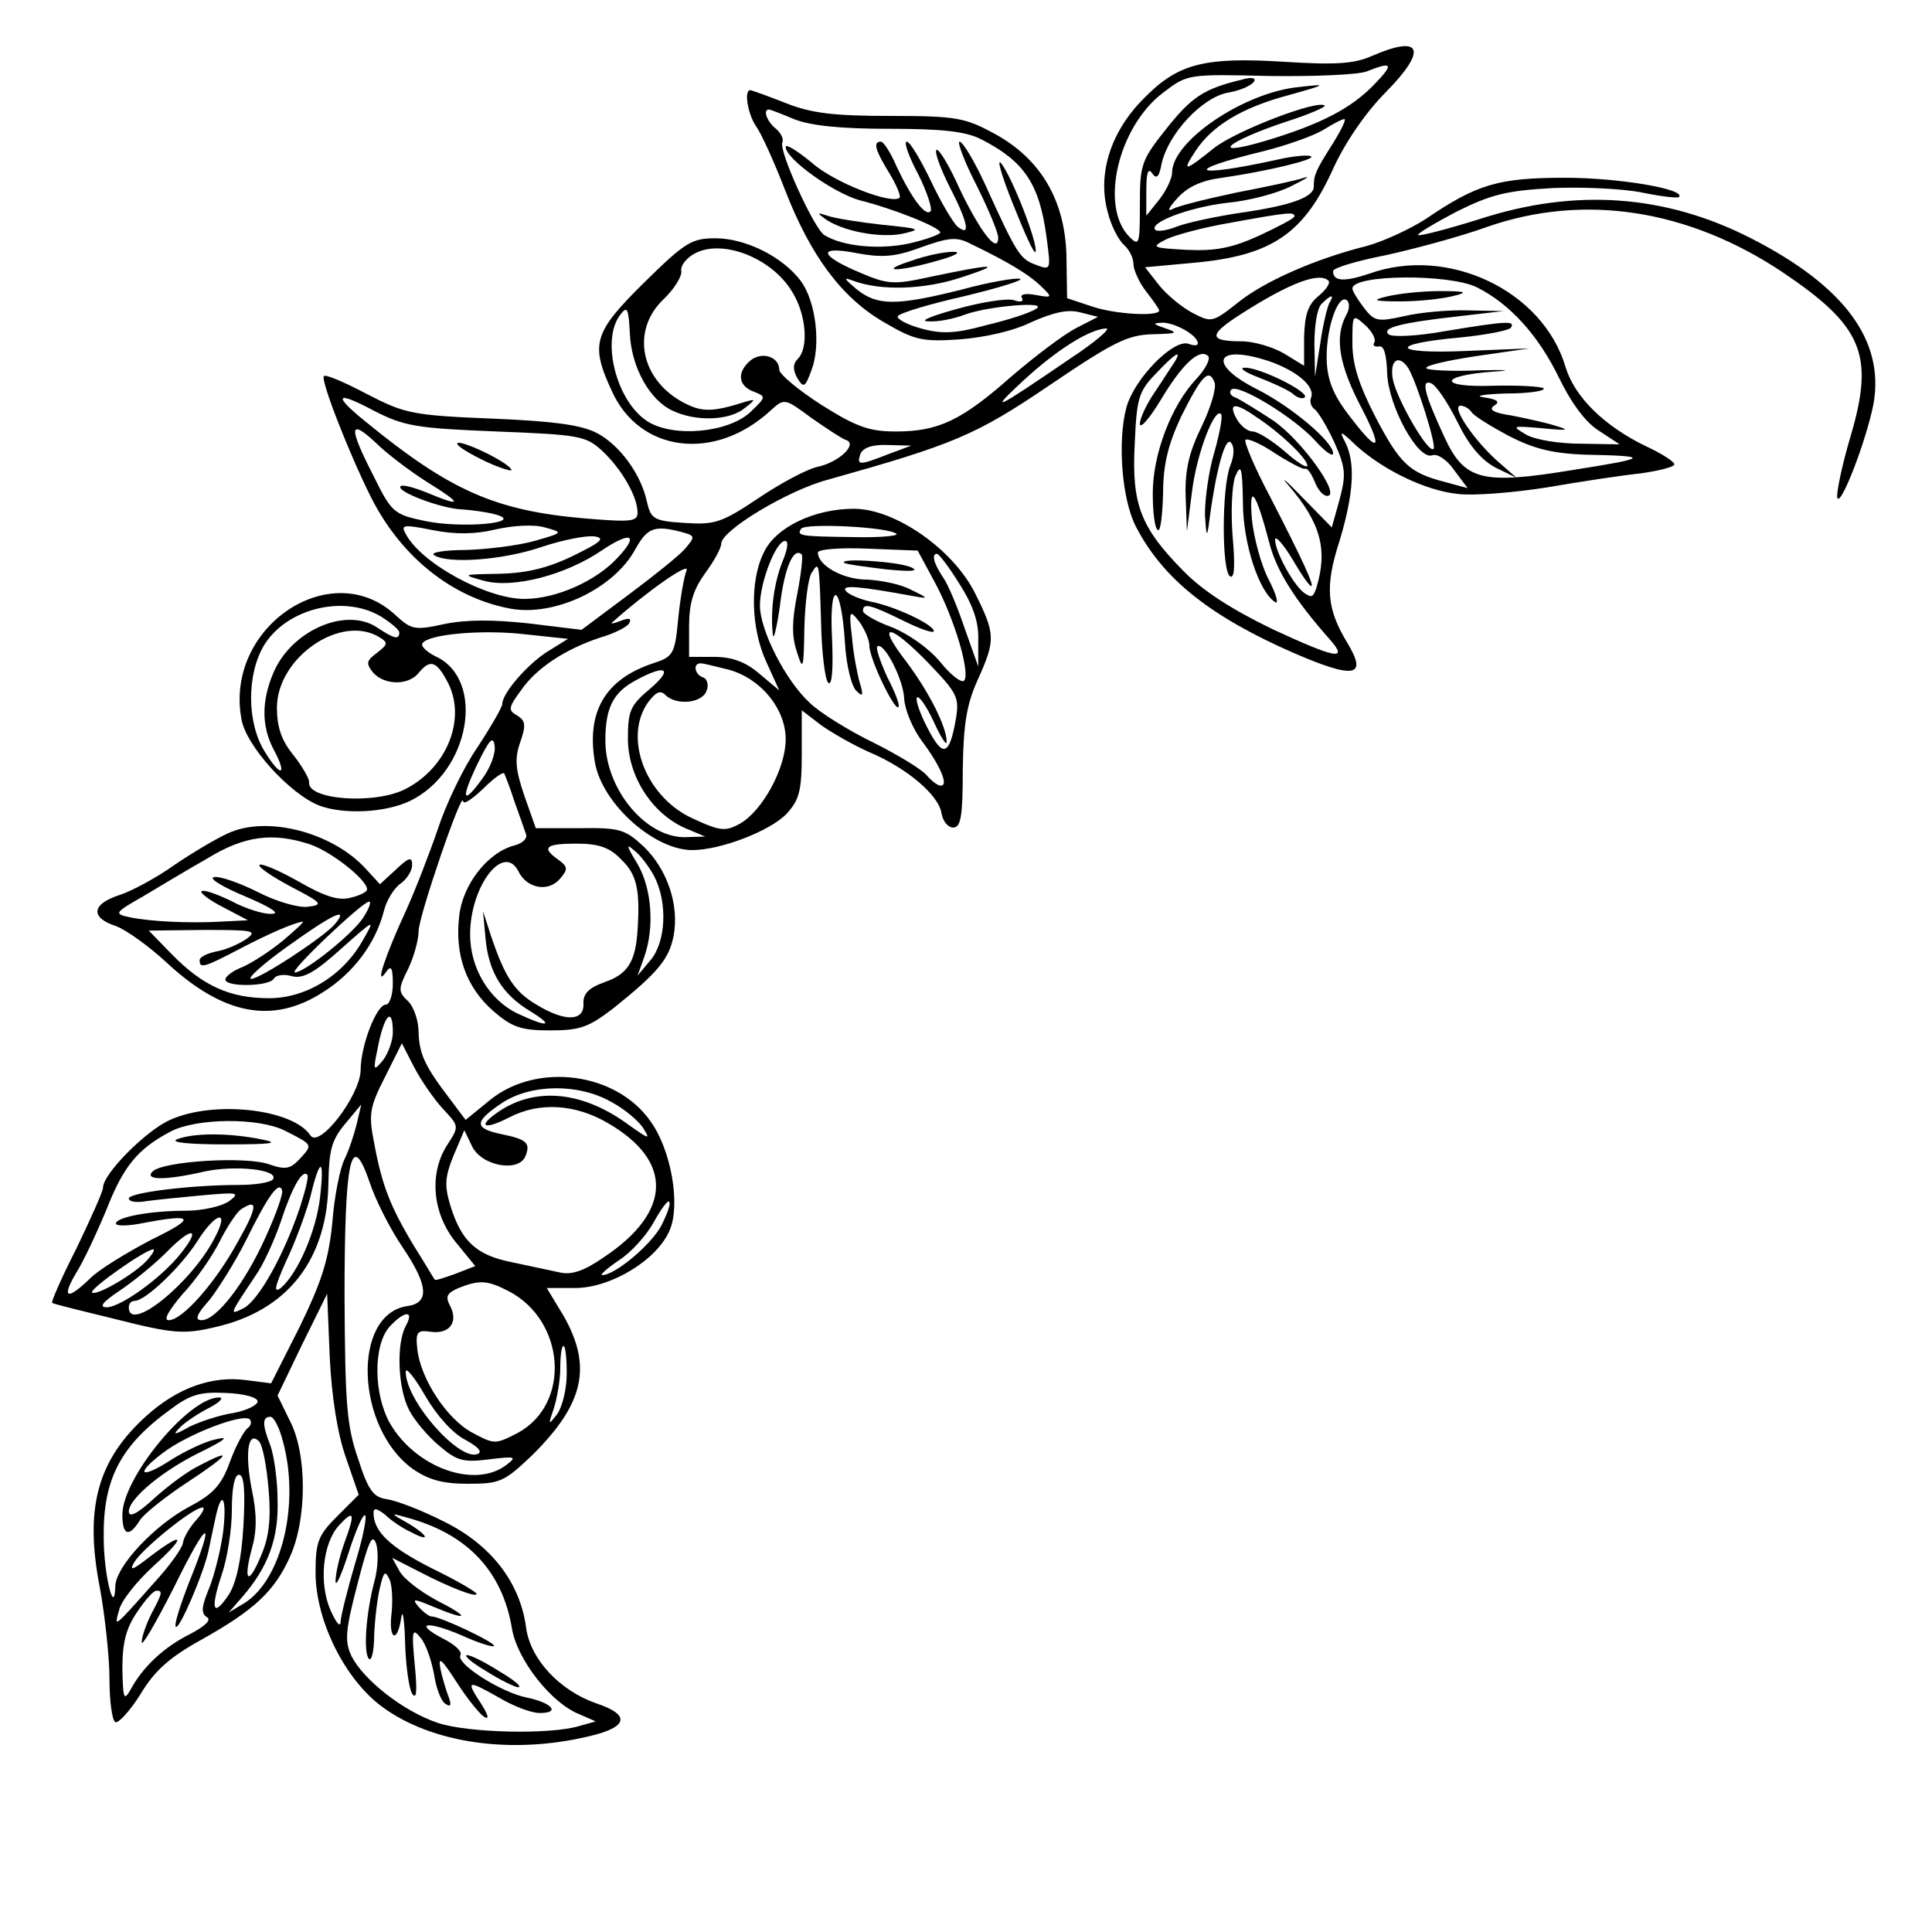 <?xml version="1.0" standalone="no"?>
<!DOCTYPE svg PUBLIC "-//W3C//DTD SVG 20010904//EN"
 "http://www.w3.org/TR/2001/REC-SVG-20010904/DTD/svg10.dtd">
<svg version="1.0" xmlns="http://www.w3.org/2000/svg"
 width="300pt" height="300pt" viewBox="0 0 300 300"
 preserveAspectRatio="xMidYMid meet">
<g transform="translate(0,300) scale(0.1,-0.1)"
fill="#000000" stroke="none">
<path d="M2130 2913 c-27 -12 -56 -14 -135 -9 -127 8 -167 -3 -221 -59 -50
-51 -70 -116 -54 -174 5 -21 17 -44 25 -51 8 -7 15 -20 15 -30 0 -9 9 -29 20
-43 11 -14 20 -27 20 -29 0 -10 -69 -6 -104 6 l-39 13 -1 65 c-2 87 -40 151
-111 190 -46 25 -59 28 -162 28 -88 0 -123 4 -163 20 -28 11 -53 20 -55 20
-10 0 -4 -37 9 -56 8 -11 28 -55 45 -99 40 -103 88 -167 153 -205 48 -28 59
-31 118 -27 39 3 84 13 112 27 34 15 56 20 75 15 l28 -7 -35 -18 c-19 -10 -64
-44 -100 -75 -77 -68 -113 -85 -179 -85 -41 0 -61 7 -115 41 -36 23 -66 48
-66 55 0 20 -27 29 -45 14 -21 -18 -19 -39 5 -48 20 -8 20 -8 -5 -32 -34 -32
-120 -40 -160 -14 -48 31 -72 126 -42 165 11 15 13 10 15 -28 2 -53 31 -105
67 -121 36 -17 88 -15 111 4 18 14 18 15 1 10 -50 -16 -67 -16 -94 -2 -68 35
-84 112 -33 161 17 16 29 36 28 44 -2 8 8 21 22 28 43 22 119 -8 150 -60 22
-35 26 -87 9 -104 -8 -8 -8 -17 -1 -30 10 -16 12 -15 22 12 15 39 7 106 -16
138 -28 38 -86 67 -133 67 -37 0 -47 -6 -111 -69 -78 -77 -84 -95 -50 -168 43
-96 160 -110 246 -31 22 20 22 20 64 -11 23 -16 47 -32 53 -34 20 -6 -10 -35
-44 -42 -17 -4 -58 -26 -92 -49 -57 -38 -67 -41 -114 -38 -47 3 -52 6 -58 31
-9 44 -42 89 -77 108 -24 13 -67 19 -164 23 -124 5 -136 8 -194 38 -34 18 -64
31 -67 28 -6 -5 39 -120 73 -188 47 -93 126 -156 216 -173 69 -13 162 31 195
93 18 32 29 37 71 26 22 -6 22 -7 5 -27 -10 -11 -50 -43 -89 -72 l-71 -53 -82
10 c-56 6 -97 6 -131 -1 -46 -10 -51 -9 -76 14 -100 93 -266 -19 -239 -162 7
-41 75 -116 121 -134 38 -14 102 -11 140 7 94 45 119 189 40 225 -14 7 -23 16
-20 20 8 14 92 22 160 14 l66 -7 -29 -18 c-32 -19 -73 -66 -73 -83 0 -5 -18
-36 -39 -68 -22 -32 -49 -89 -61 -126 -13 -38 -35 -95 -50 -128 -31 -67 -49
-120 -31 -95 8 12 11 8 11 -17 0 -18 -5 -33 -11 -33 -14 0 -39 -63 -39 -102
-1 -39 -64 -122 -78 -101 -27 41 -150 55 -218 24 -38 -17 -104 -84 -104 -105
0 -6 -19 -48 -41 -94 -23 -45 -40 -84 -38 -85 2 -2 48 -13 101 -26 87 -22 104
-23 151 -12 113 25 176 105 177 226 1 49 5 65 26 90 l25 30 -7 -30 c-4 -16
-12 -41 -19 -55 -7 -14 -16 -58 -19 -99 -6 -59 -17 -92 -51 -162 l-44 -87 -39
5 c-53 7 -106 -12 -154 -55 -77 -69 -97 -144 -73 -267 8 -44 15 -108 15 -142
0 -34 4 -64 9 -67 4 -3 22 16 39 43 22 37 46 58 95 85 82 46 113 75 137 128
27 59 27 161 0 212 l-19 39 38 79 39 79 4 -98 c3 -62 12 -119 25 -156 l20 -58
-33 -33 c-30 -30 -34 -40 -34 -88 0 -74 45 -165 103 -208 77 -57 201 -75 322
-46 60 14 65 33 11 51 -57 20 -102 68 -109 117 -9 70 -54 129 -127 165 -35 18
-75 33 -89 35 -21 3 -29 13 -45 63 -18 52 -20 87 -21 250 0 215 10 264 39 179
9 -27 32 -73 52 -102 39 -58 41 -85 7 -90 -87 -12 -81 -189 8 -253 25 -17 46
-23 86 -23 49 0 56 3 99 44 81 80 94 138 49 217 l-26 43 44 0 c56 0 128 44
147 90 17 40 2 125 -30 169 -53 76 -176 92 -249 33 l-38 -31 -24 32 c-39 51
-48 70 -49 104 0 17 -7 39 -16 48 -16 15 -16 19 0 51 9 19 16 45 16 58 0 23
68 221 69 202 1 -6 14 3 31 19 16 16 31 27 33 24 1 -2 9 -22 16 -44 8 -22 16
-45 18 -51 2 -6 -6 -14 -19 -17 -41 -11 -80 -61 -85 -110 -7 -60 11 -110 53
-147 29 -25 43 -30 88 -30 47 0 60 5 98 34 70 56 87 77 94 113 9 48 -10 103
-46 138 -29 27 -37 30 -100 29 l-68 0 -18 51 c-14 41 -15 58 -6 83 9 26 8 33
-5 41 -14 8 -14 12 6 39 24 35 69 64 123 82 21 6 41 16 45 22 4 8 0 9 -13 4
-10 -4 -16 -5 -14 -3 55 49 122 96 116 81 -4 -10 -10 -45 -13 -76 -5 -54 -8
-58 -39 -68 -75 -25 -104 -76 -90 -155 12 -64 92 -135 151 -135 44 0 122 30
147 57 19 21 23 35 23 92 l0 68 30 -23 c17 -12 50 -31 75 -42 59 -25 108 -67
112 -95 2 -12 10 -22 18 -22 12 0 15 17 15 90 1 71 6 101 23 139 28 62 28 71
-4 135 -34 68 -124 131 -188 131 -62 0 -122 -29 -140 -68 -22 -44 -20 -118 4
-170 l20 -44 -31 26 c-21 18 -42 26 -70 26 l-39 0 0 48 c0 36 7 57 25 82 14
19 25 39 25 46 0 20 102 82 165 99 196 55 230 69 345 147 99 67 121 78 160 79
37 1 41 2 20 9 -20 7 -21 8 -5 9 20 0 55 -20 55 -32 0 -4 -6 -4 -14 -1 -23 9
-85 -54 -97 -99 -14 -52 -7 -143 15 -185 42 -81 115 -139 245 -196 95 -41 115
-37 83 16 -32 53 -35 87 -12 158 22 73 25 121 9 153 -10 19 -8 19 17 -5 42
-38 108 -70 158 -75 24 -3 86 2 137 10 52 9 118 19 147 22 28 4 52 10 52 14 0
4 -20 17 -44 28 -66 32 -111 77 -125 123 -35 119 -183 189 -305 145 -39 -13
-56 -12 -56 4 0 5 37 16 83 25 45 10 116 29 157 44 150 52 311 27 457 -70 125
-84 144 -128 107 -254 -14 -47 -23 -91 -21 -97 5 -15 45 89 56 145 18 99 -45
184 -190 258 -133 68 -273 78 -421 30 -51 -16 -94 -27 -96 -25 -2 2 25 18 59
36 54 27 78 33 150 37 47 2 110 -1 139 -7 29 -6 55 -9 57 -7 12 12 -92 30
-177 30 -103 0 -137 -10 -216 -64 -25 -16 -66 -35 -92 -42 -80 -20 -159 -55
-200 -88 -39 -31 -41 -31 -70 -16 -17 9 -40 28 -52 43 l-22 28 76 7 c121 11
171 45 217 148 18 39 50 86 81 117 65 66 56 90 -22 56z m5 -43 c-36 -38 -84
-63 -171 -89 -88 -26 -60 -1 33 30 35 11 62 23 60 25 -10 10 -138 -39 -172
-66 -46 -37 -50 -37 -29 -5 26 40 73 68 144 87 61 17 62 18 18 13 -86 -8 -198
-84 -198 -133 0 -9 -9 -28 -20 -42 l-20 -25 0 40 c0 27 3 35 9 26 7 -10 11 -6
15 16 11 46 62 101 102 109 19 3 37 11 41 17 4 6 -3 8 -20 3 -58 -14 -77 -27
-116 -76 -39 -49 -41 -56 -41 -118 0 -61 -1 -65 -16 -50 -47 47 -18 171 52
224 38 29 38 29 165 26 70 -1 138 2 151 7 40 16 43 12 13 -19z m-902 -55 c25
-10 71 -15 147 -15 83 0 119 -4 143 -16 67 -34 91 -69 102 -152 7 -52 7 -52
-17 -43 -24 9 -29 16 -78 124 -17 37 -35 67 -40 67 -4 0 7 -30 26 -67 19 -38
34 -74 34 -82 0 -27 -28 9 -60 76 -16 36 -33 64 -36 60 -3 -3 6 -28 20 -56 29
-56 34 -80 13 -63 -7 6 -26 38 -42 72 -16 33 -32 60 -37 60 -5 0 3 -23 18 -51
14 -28 22 -54 19 -57 -8 -9 -30 21 -53 70 -9 21 -20 38 -24 38 -13 0 -9 -13
13 -49 11 -18 18 -35 16 -38 -12 -11 -101 23 -136 54 -23 19 -41 30 -41 25 0
-19 75 -72 115 -83 52 -13 125 -42 125 -50 0 -3 -22 -11 -48 -17 -46 -10 -103
-5 -132 13 -16 10 -72 133 -65 144 2 5 -2 14 -10 21 -14 11 -21 30 -11 30 2 0
20 -7 39 -15z m834 -42 c-24 -38 -27 -45 -27 -63 0 -16 -35 -29 -111 -40 -41
-6 -87 -16 -102 -22 -15 -6 -30 -8 -33 -5 -11 11 52 35 111 42 34 3 79 15 100
26 22 11 31 16 20 13 -11 -4 -58 -14 -105 -23 -47 -10 -92 -21 -100 -26 -8 -4
-5 3 8 17 16 18 38 28 70 32 69 10 144 28 138 33 -3 3 -27 1 -53 -5 -132 -29
-150 -18 -22 13 36 9 79 24 95 34 16 10 30 17 32 16 2 -2 -7 -20 -21 -42z
m-57 -109 c0 -3 -25 -16 -55 -30 -42 -19 -67 -24 -112 -22 -54 3 -56 4 -33 16
14 7 59 19 100 26 93 17 100 17 100 10z m-502 -43 c58 -28 89 -47 107 -64 20
-19 20 -20 -7 -15 -16 3 -25 1 -21 -5 3 -5 -2 -7 -13 -3 -11 3 -50 -3 -89 -14
-40 -11 -59 -19 -43 -19 15 -1 39 4 55 10 37 14 135 22 111 9 -9 -6 -43 -17
-77 -25 -47 -13 -69 -14 -101 -5 -22 6 -38 15 -36 19 3 5 50 19 103 31 54 13
93 25 87 27 -7 2 -48 -5 -92 -17 -100 -25 -130 -25 -162 1 -20 17 -21 19 -5
13 43 -16 111 -14 170 6 64 21 49 21 -51 0 -55 -12 -65 -12 -107 6 -65 27 -69
43 -7 31 37 -7 58 -6 92 6 52 19 63 20 86 8z m555 -57 c3 -4 -4 -14 -16 -24
-16 -13 -21 -29 -22 -63 l0 -45 -31 19 c-17 10 -47 19 -66 19 -52 0 -52 10 0
43 75 48 121 65 135 51z m230 -10 c52 -26 96 -75 128 -141 19 -39 41 -69 62
-82 l32 -21 -60 1 c-34 0 -71 6 -85 14 -24 14 -22 14 25 10 40 -4 44 -3 20 4
-16 5 -48 12 -69 16 -27 4 -35 9 -26 15 10 6 5 10 -16 13 -16 2 0 5 35 6 35 0
61 4 58 8 -4 3 -40 5 -79 4 -86 -3 -84 16 2 22 30 2 20 3 -22 2 -42 -2 -80 0
-83 3 -4 4 31 12 77 19 l83 12 -99 -4 c-116 -5 -121 11 -8 21 40 4 75 11 78
15 7 11 -4 11 -101 -5 -44 -8 -84 -10 -89 -5 -11 10 20 18 110 28 l69 8 -55 1
c-30 1 -75 -3 -100 -9 -41 -9 -46 -8 -62 13 -10 13 -18 26 -18 30 0 22 150 23
193 2z m-229 -25 c-3 -6 -10 -34 -14 -63 l-8 -51 -1 51 c0 27 4 55 11 62 15
15 21 16 12 1z m26 -19 c-18 -34 -11 -77 25 -145 36 -70 24 -70 -27 -1 -20 28
-28 51 -28 82 0 47 18 97 31 88 5 -3 5 -14 -1 -24z m44 -42 c-3 -4 0 -7 7 -6
8 2 12 -12 13 -42 2 -51 48 -135 70 -127 8 3 23 -7 34 -23 l21 -28 -37 10
c-53 14 -68 27 -107 102 -25 49 -35 80 -35 113 0 45 0 46 20 28 11 -10 17 -22
14 -27z m-471 -24 c-120 -82 -129 -86 -74 -35 52 48 103 80 129 81 7 0 -17
-21 -55 -46z m161 -6 c-5 -7 -18 -28 -31 -47 -13 -19 -23 -41 -23 -49 0 -9 15
8 33 38 33 55 60 80 73 67 4 -4 -4 -20 -18 -35 -39 -41 -68 -117 -68 -178 0
-29 3 -55 8 -57 4 -3 7 23 8 56 0 46 8 77 28 120 32 64 43 76 52 53 3 -9 -6
-39 -20 -68 -19 -39 -26 -66 -25 -107 l2 -56 8 62 c7 58 35 131 45 120 3 -3
-2 -29 -10 -58 -9 -29 -15 -73 -15 -98 2 -32 3 -37 6 -16 10 80 25 137 34 128
6 -6 6 -20 -1 -37 -13 -35 -13 -163 0 -171 7 -4 8 17 4 62 -3 39 -1 79 4 93 9
21 11 15 12 -40 0 -64 25 -139 50 -155 6 -4 2 12 -10 35 -12 23 -23 65 -26 93
-5 59 6 44 27 -36 11 -43 39 -88 94 -150 30 -34 8 -29 -89 16 -64 31 -109 60
-139 91 -66 67 -80 103 -75 197 3 70 6 81 32 108 31 33 42 39 30 19z m147 1
c43 -15 71 -39 65 -56 -3 -7 0 -15 6 -19 5 -4 19 -27 30 -51 18 -40 18 -51 8
-89 l-12 -43 -47 48 c-25 26 -34 33 -20 17 50 -58 61 -100 43 -159 -5 -15 -8
-16 -21 -6 -17 15 -43 63 -43 81 0 7 12 -6 26 -29 14 -24 27 -43 30 -43 5 0
-11 36 -64 139 -24 45 -41 86 -38 88 3 3 24 -6 46 -21 22 -14 43 -25 46 -24 4
2 10 -7 15 -19 5 -13 13 -23 20 -23 22 0 -39 86 -84 117 -26 17 -52 33 -59 36
-7 2 -10 8 -6 12 10 10 96 -42 130 -79 15 -17 28 -26 28 -20 0 18 -64 72 -117
99 -80 40 -66 72 18 44z m216 -11 c13 -22 44 -120 39 -125 -8 -8 -56 75 -63
107 -6 31 9 41 24 18z m76 -83 c18 -37 37 -59 59 -71 l33 -16 -32 28 c-37 34
-70 84 -55 84 6 0 14 -5 17 -10 4 -6 30 -22 58 -37 39 -20 68 -27 117 -29 104
-2 102 -5 -19 -24 -140 -23 -167 -16 -198 51 -31 67 -37 90 -21 84 8 -3 26
-30 41 -60z m-1492 -15 c129 -5 139 -7 164 -30 30 -28 55 -71 55 -96 0 -14
-10 -15 -82 -9 -139 12 -209 43 -340 150 -52 42 -47 49 13 17 47 -24 66 -27
190 -32z m1179 23 c37 -24 80 -65 80 -76 0 -5 -16 5 -35 22 -20 17 -42 31 -50
31 -8 0 -19 9 -25 20 -13 24 -3 26 30 3z m-1286 -102 c55 -34 54 -39 -1 -16
-20 8 -38 13 -41 10 -8 -8 64 -35 95 -36 15 -1 39 -4 53 -8 46 -13 -53 -22
-110 -10 -48 10 -52 13 -80 70 -39 76 -38 90 3 52 17 -17 54 -45 81 -62z m716
44 c-46 -18 -50 -18 -44 0 4 10 19 15 43 14 l36 -1 -35 -13z m-610 -117 c27 6
59 8 76 3 29 -8 29 -8 -16 -21 -25 -7 -73 -13 -106 -14 -34 0 -57 -4 -50 -8
21 -14 107 -8 168 13 33 11 70 18 82 16 16 -3 9 -9 -34 -30 -39 -19 -72 -27
-115 -28 -58 -1 -59 -1 -23 -11 45 -12 126 9 182 47 46 31 59 25 25 -11 -33
-36 -95 -64 -145 -64 -58 0 -160 55 -184 101 -8 14 -4 15 41 6 35 -7 66 -7 99
1z m622 -7 c4 -3 -26 -6 -65 -5 -86 1 -90 2 -83 13 6 9 136 3 148 -8z m-177
-43 c-13 -33 -19 -76 -15 -113 1 -11 6 9 11 44 7 59 21 92 34 80 2 -3 -1 -30
-7 -61 -8 -40 -9 -65 -1 -89 10 -32 11 -29 12 36 1 39 6 77 11 85 12 19 12 20
15 -78 1 -46 6 -87 11 -92 6 -6 8 21 6 68 -5 94 14 89 20 -6 2 -34 10 -68 18
-75 10 -10 11 -7 5 13 -4 14 -10 45 -12 70 -5 42 -4 44 11 25 8 -11 16 -28 16
-38 0 -20 39 -101 45 -95 3 2 -5 23 -17 46 -11 24 -18 45 -16 48 10 9 41 -51
42 -81 1 -17 13 -46 27 -65 30 -40 42 -70 30 -70 -5 0 -14 7 -22 16 -7 9 -45
32 -83 51 -39 19 -84 47 -99 62 -37 34 -77 112 -77 151 0 36 25 100 39 100 6
0 4 -13 -4 -32z m237 -33 c31 -58 55 -141 45 -152 -4 -4 -21 9 -37 29 -17 21
-50 44 -75 54 -25 9 -45 21 -45 25 0 13 10 11 63 -15 26 -13 47 -20 47 -16 0
10 -61 39 -99 46 -17 4 -34 11 -38 17 -6 9 20 7 107 -9 22 -4 22 -3 -5 10 -16
9 -48 15 -69 16 -37 0 -76 22 -76 42 0 5 35 8 78 6 l77 -3 27 -50z m38 -2 c21
-33 30 -59 29 -87 l0 -41 -21 59 c-11 33 -26 69 -34 80 -14 21 -18 36 -9 36 3
0 19 -21 35 -47z m-899 -50 c16 -10 29 -21 29 -25 0 -12 -8 -10 -35 8 -49 32
-134 -6 -161 -72 -18 -43 -18 -82 1 -118 22 -41 11 -44 -14 -3 -28 45 -28 120
-1 165 35 57 123 79 181 45z m-1 -33 c13 -8 12 -11 -5 -24 -16 -12 -17 -16 -6
-30 17 -20 55 -21 71 -1 18 22 28 19 46 -16 28 -56 -2 -131 -66 -164 -48 -25
-155 -17 -150 11 0 5 -10 23 -24 41 -19 23 -26 44 -26 74 0 78 100 147 160
109z m852 -40 c45 -47 48 -53 42 -88 -10 -56 -20 -59 -44 -12 -12 23 -19 44
-16 47 3 3 15 -14 26 -38 11 -24 20 -38 20 -31 0 23 -27 77 -63 125 -48 62
-26 60 35 -3z m-310 -10 c50 -14 88 -61 88 -108 0 -45 -36 -111 -71 -131 -22
-12 -30 -12 -71 7 -74 32 -111 125 -72 181 12 16 19 20 27 12 17 -17 57 -13
64 6 4 9 1 19 -5 21 -13 4 -17 22 -4 22 4 0 24 -5 44 -10z m-122 -29 c-31 -26
-35 -34 -35 -78 0 -58 37 -116 89 -139 l31 -13 -32 -1 c-61 0 -123 75 -123
150 0 51 12 75 48 94 46 25 58 18 22 -13z m-261 -140 c-31 -43 -34 -32 -7 24
18 37 24 43 26 27 2 -12 -7 -35 -19 -51z m216 -126 c24 -23 29 -47 25 -109 -3
-50 -16 -69 -51 -81 -25 -9 -34 -18 -33 -34 1 -27 -29 -28 -73 -1 -34 20 -49
43 -70 105 l-13 40 4 -43 c5 -52 26 -86 69 -112 39 -24 28 -26 -19 -4 -44 21
-74 70 -74 123 0 75 52 143 75 98 13 -27 47 -33 65 -11 12 14 12 18 -3 29 -27
19 -20 25 28 25 35 0 52 -6 70 -25z m51 -26 c21 -41 18 -102 -6 -130 l-20 -24
10 28 c17 47 12 109 -11 147 -16 26 -17 31 -5 20 10 -7 24 -26 32 -41z m-406
-242 c0 -13 -7 -32 -15 -43 -15 -18 -16 -17 -9 16 10 54 24 69 24 27z m78
-119 c25 -27 25 -27 7 -55 -29 -44 -24 -106 12 -151 l31 -38 -31 -12 c-17 -6
-31 -11 -32 -9 -1 1 -15 25 -32 52 -37 61 -50 95 -62 160 -9 45 -7 56 17 103
l26 52 19 -37 c11 -21 31 -50 45 -65z m261 11 c21 -11 43 -30 50 -41 11 -18 9
-17 -21 4 -71 53 -144 61 -202 23 -36 -24 -26 -31 15 -10 46 24 102 21 153 -9
102 -59 99 -138 -6 -208 -30 -21 -50 -28 -68 -24 -14 3 -47 10 -75 16 -56 11
-79 33 -96 89 -9 30 -8 44 5 76 l17 40 12 -25 c15 -31 73 -41 83 -15 8 20 2
26 -38 34 -42 9 -42 19 1 48 45 30 119 31 170 2z m-506 -45 c43 -22 43 -21 23
-43 -15 -16 -22 -18 -48 -9 -36 13 -165 5 -181 -11 -14 -14 21 -14 81 0 47 10
115 3 106 -12 -3 -5 -27 -9 -53 -9 -75 0 -171 -12 -171 -21 0 -5 12 -7 28 -4
15 2 54 6 87 9 55 5 58 4 41 -9 -11 -8 -41 -15 -67 -15 -56 0 -109 -10 -109
-20 0 -4 19 -4 43 1 79 15 82 8 12 -26 -38 -20 -81 -46 -95 -60 -36 -35 -45
-31 -22 8 11 17 32 62 47 98 27 69 49 95 100 122 40 21 137 22 178 1z m54
-103 c-6 -53 -35 -119 -61 -141 -12 -9 -9 3 8 41 14 29 31 75 38 101 15 62 22
61 15 -1z m-31 -15 c-25 -75 -64 -144 -87 -157 -24 -12 -23 -11 17 49 13 18
30 56 40 85 17 52 33 81 41 73 3 -2 -3 -25 -11 -50z m-54 -48 c-32 -71 -76
-128 -99 -128 -11 0 -8 9 12 31 14 18 40 59 57 93 35 71 51 92 56 78 2 -6 -10
-39 -26 -74z m615 19 c-16 -30 -72 -77 -92 -77 -4 0 7 10 26 23 19 12 43 39
54 59 11 20 22 35 24 32 3 -3 -3 -19 -12 -37z m-657 -24 c-36 -66 -87 -123
-108 -123 -9 0 0 15 21 40 20 21 46 58 58 82 12 24 27 46 33 50 27 18 26 4 -4
-49z m-36 6 c-36 -71 -134 -150 -134 -109 0 6 4 10 9 10 17 0 72 53 97 92 29
46 51 51 28 7z m-53 -25 c-29 -37 -92 -83 -115 -84 -13 0 -7 8 20 26 21 14 54
41 73 60 39 40 54 38 22 -2z m-51 -9 c-17 -21 -80 -58 -87 -52 -5 5 83 67 95
67 3 0 -1 -7 -8 -15z m560 -50 c88 -46 97 -175 14 -220 -35 -18 -36 -18 -70 0
-40 21 -81 84 -86 130 -3 27 0 30 21 27 29 -4 43 15 30 40 -8 15 -5 20 13 28
33 13 45 12 78 -5z m-160 -54 c-15 -28 -12 -97 5 -130 8 -16 29 -41 47 -56 28
-24 38 -26 78 -21 41 5 43 4 26 -9 -49 -37 -140 -4 -180 64 -26 45 -27 122 -1
151 23 25 39 26 25 1z m250 -74 c0 -24 -7 -52 -15 -63 -14 -18 -14 -17 -5 9 5
16 10 44 10 63 0 19 2 34 5 34 3 0 5 -19 5 -43z m-157 -103 c20 -11 27 -19 18
-22 -29 -10 -111 83 -111 128 0 8 14 -9 30 -37 18 -31 43 -59 63 -69z m-323
60 c0 -6 -17 -14 -37 -18 -21 -3 -51 -13 -68 -21 -25 -14 -28 -14 -15 -1 8 8
29 22 45 30 17 9 23 16 15 16 -47 0 -150 -125 -150 -182 0 -32 10 -36 27 -9 6
10 40 37 75 60 64 42 72 54 17 25 -17 -8 -48 -31 -70 -51 -26 -24 -39 -30 -39
-20 0 20 54 65 115 94 36 18 41 23 20 18 -16 -3 -47 -18 -68 -31 -49 -32 -59
-24 -14 10 38 29 124 62 135 52 3 -4 2 -10 -4 -14 -5 -4 -18 -27 -27 -52 -13
-36 -26 -50 -62 -69 -55 -29 -115 -93 -116 -124 -1 -49 -18 17 -18 76 -1 90
26 142 103 198 32 24 47 28 87 26 28 -1 49 -7 49 -13z m39 -61 c27 -97 -1
-215 -59 -252 l-25 -15 21 24 c40 46 57 91 55 151 0 32 -6 70 -11 84 -13 33
-13 45 0 45 5 0 14 -17 19 -37z m-22 -75 c4 -45 1 -74 -11 -102 -20 -49 -29
-43 -15 9 8 28 8 54 0 92 -11 56 -6 92 11 75 6 -6 12 -39 15 -74z m-39 -57
c-3 -52 -11 -88 -22 -106 -25 -38 -30 -25 -12 29 9 26 16 71 16 101 0 34 4 55
11 55 8 0 10 -24 7 -79z m-32 -13 c-4 -28 -14 -67 -22 -86 -11 -27 -12 -37 -3
-43 8 -4 -2 -14 -27 -27 -40 -20 -73 -51 -92 -87 -10 -17 -11 -11 -12 34 0 41
6 63 23 88 12 18 25 33 30 33 10 0 9 -4 -8 -36 -8 -16 -15 -36 -15 -44 0 -8
22 30 50 85 53 108 66 113 24 9 -14 -36 -24 -67 -21 -70 5 -6 43 82 51 119 3
15 8 38 11 52 10 46 18 26 11 -27z m-41 22 c-11 -12 -20 -28 -21 -36 -1 -8
-21 -36 -45 -62 -63 -71 -62 -70 -54 -42 3 14 27 44 53 68 52 47 49 56 -5 15
-28 -22 -33 -23 -24 -8 14 22 91 84 105 84 5 1 1 -8 -9 -19z m333 -19 c32 -17
27 -5 -5 14 -27 15 -27 16 -3 9 95 -25 150 -83 165 -173 8 -48 61 -116 105
-133 l25 -11 -25 -7 c-45 -14 -175 -11 -221 5 -53 18 -114 66 -133 103 -11 23
-10 39 9 112 17 66 23 80 29 63 4 -12 3 -39 -3 -60 -13 -50 -17 -110 -8 -119
4 -4 8 13 8 37 1 24 5 58 9 74 6 25 8 27 15 12 4 -9 5 -33 3 -52 -5 -41 9 -48
15 -7 2 15 5 -2 6 -38 1 -36 6 -72 11 -80 7 -10 8 4 4 45 -5 53 -4 58 9 42 8
-9 17 -35 21 -57 3 -21 11 -42 18 -46 8 -5 9 -2 5 10 -4 10 -10 30 -13 44 -4
21 1 17 25 -20 16 -25 36 -50 43 -54 8 -5 6 3 -4 19 -25 38 -23 39 25 12 23
-14 52 -25 65 -25 33 0 19 16 -20 24 -40 8 -111 53 -103 66 3 5 -8 16 -26 25
-48 25 -27 29 27 6 26 -12 49 -19 51 -17 5 4 -83 46 -97 46 -4 0 -13 7 -20 15
-11 13 -8 13 23 0 55 -23 58 -17 5 10 -26 14 -52 34 -58 46 l-11 20 41 -21
c50 -26 90 -41 90 -35 0 3 -31 21 -70 40 -65 33 -90 57 -90 86 0 8 5 7 18 -3
9 -9 27 -21 40 -27z m-103 -16 c-8 -22 -14 -49 -14 -60 0 -11 9 9 20 43 11 35
23 62 26 59 3 -3 -4 -37 -16 -76 -11 -38 -21 -77 -22 -88 0 -11 -6 -5 -16 17
-18 42 -12 103 13 131 24 26 26 20 9 -26z"/>
<path d="M1573 2683 c18 -45 33 -79 35 -74 4 12 -35 113 -53 137 -8 10 0 -18
18 -63z"/>
<path d="M1280 2661 c27 -20 86 -31 121 -24 31 7 28 8 -31 14 -36 4 -74 10
-85 14 -16 5 -17 5 -5 -4z"/>
<path d="M1415 2595 c-53 -17 -23 -18 40 0 29 8 39 14 25 14 -14 0 -43 -6 -65
-14z"/>
<path d="M2155 2540 c-26 -6 -23 -8 20 -8 28 0 64 4 80 8 26 6 23 8 -20 8 -27
0 -63 -4 -80 -8z"/>
<path d="M1954 2414 c21 -8 45 -19 53 -25 7 -7 16 -9 19 -6 8 8 -71 47 -93 46
-10 0 0 -7 21 -15z"/>
<path d="M710 2311 c0 -4 20 -16 45 -28 24 -11 42 -16 39 -12 -7 13 -84 49
-84 40z"/>
<path d="M1311 2126 c2 -2 31 -6 64 -10 40 -4 53 -3 40 3 -19 9 -113 15 -104
7z"/>
<path d="M275 1231 c-12 -5 19 -8 75 -8 74 0 86 2 55 8 -50 10 -104 10 -130 0z"/>
<path d="M755 405 c22 -14 45 -25 50 -25 6 1 -8 12 -30 25 -22 14 -44 25 -50
25 -5 -1 8 -12 30 -25z"/>
<path d="M354 1706 c-18 -8 -55 -30 -83 -49 -28 -20 -67 -41 -86 -47 -43 -14
-45 -35 -5 -48 16 -6 51 -31 78 -56 88 -82 165 -97 243 -47 48 30 82 76 95
126 4 17 16 36 26 43 10 7 18 20 18 29 0 13 -5 12 -25 -7 l-25 -23 -23 25
c-52 56 -153 82 -213 54z m127 -17 c33 -11 89 -55 89 -70 0 -4 -12 -10 -26
-13 -18 -5 -40 2 -80 25 -30 17 -58 29 -61 26 -3 -3 19 -18 49 -34 48 -25 51
-28 26 -31 -14 -2 -49 8 -78 23 -28 14 -59 25 -68 23 -8 -2 13 -15 49 -30 40
-17 55 -27 41 -27 -12 -1 -41 8 -63 20 -23 11 -43 18 -46 15 -3 -2 12 -14 34
-25 l38 -20 -40 -2 c-51 -3 -113 0 -145 7 -23 5 -22 7 22 32 25 15 70 42 100
59 57 35 101 41 159 22z m83 -114 c-17 -26 -91 -85 -106 -85 -11 0 104 109
115 110 4 0 0 -11 -9 -25z m-44 -10 c-17 -20 -116 -85 -130 -85 -7 0 18 23 56
50 68 49 98 64 74 35z m-80 -25 c-19 -16 -47 -34 -62 -41 -16 -6 -28 -15 -28
-20 0 -12 67 -11 75 1 3 6 16 8 29 4 17 -4 35 6 76 43 52 46 53 47 34 14 -31
-56 -89 -91 -146 -91 -61 0 -103 19 -151 68 l-36 37 86 1 c74 0 83 -1 67 -13
-11 -8 -31 -17 -46 -20 -16 -3 -28 -9 -28 -14 0 -13 6 -12 63 18 46 24 81 39
97 42 3 0 -11 -13 -30 -29z"/>
</g>
</svg>
